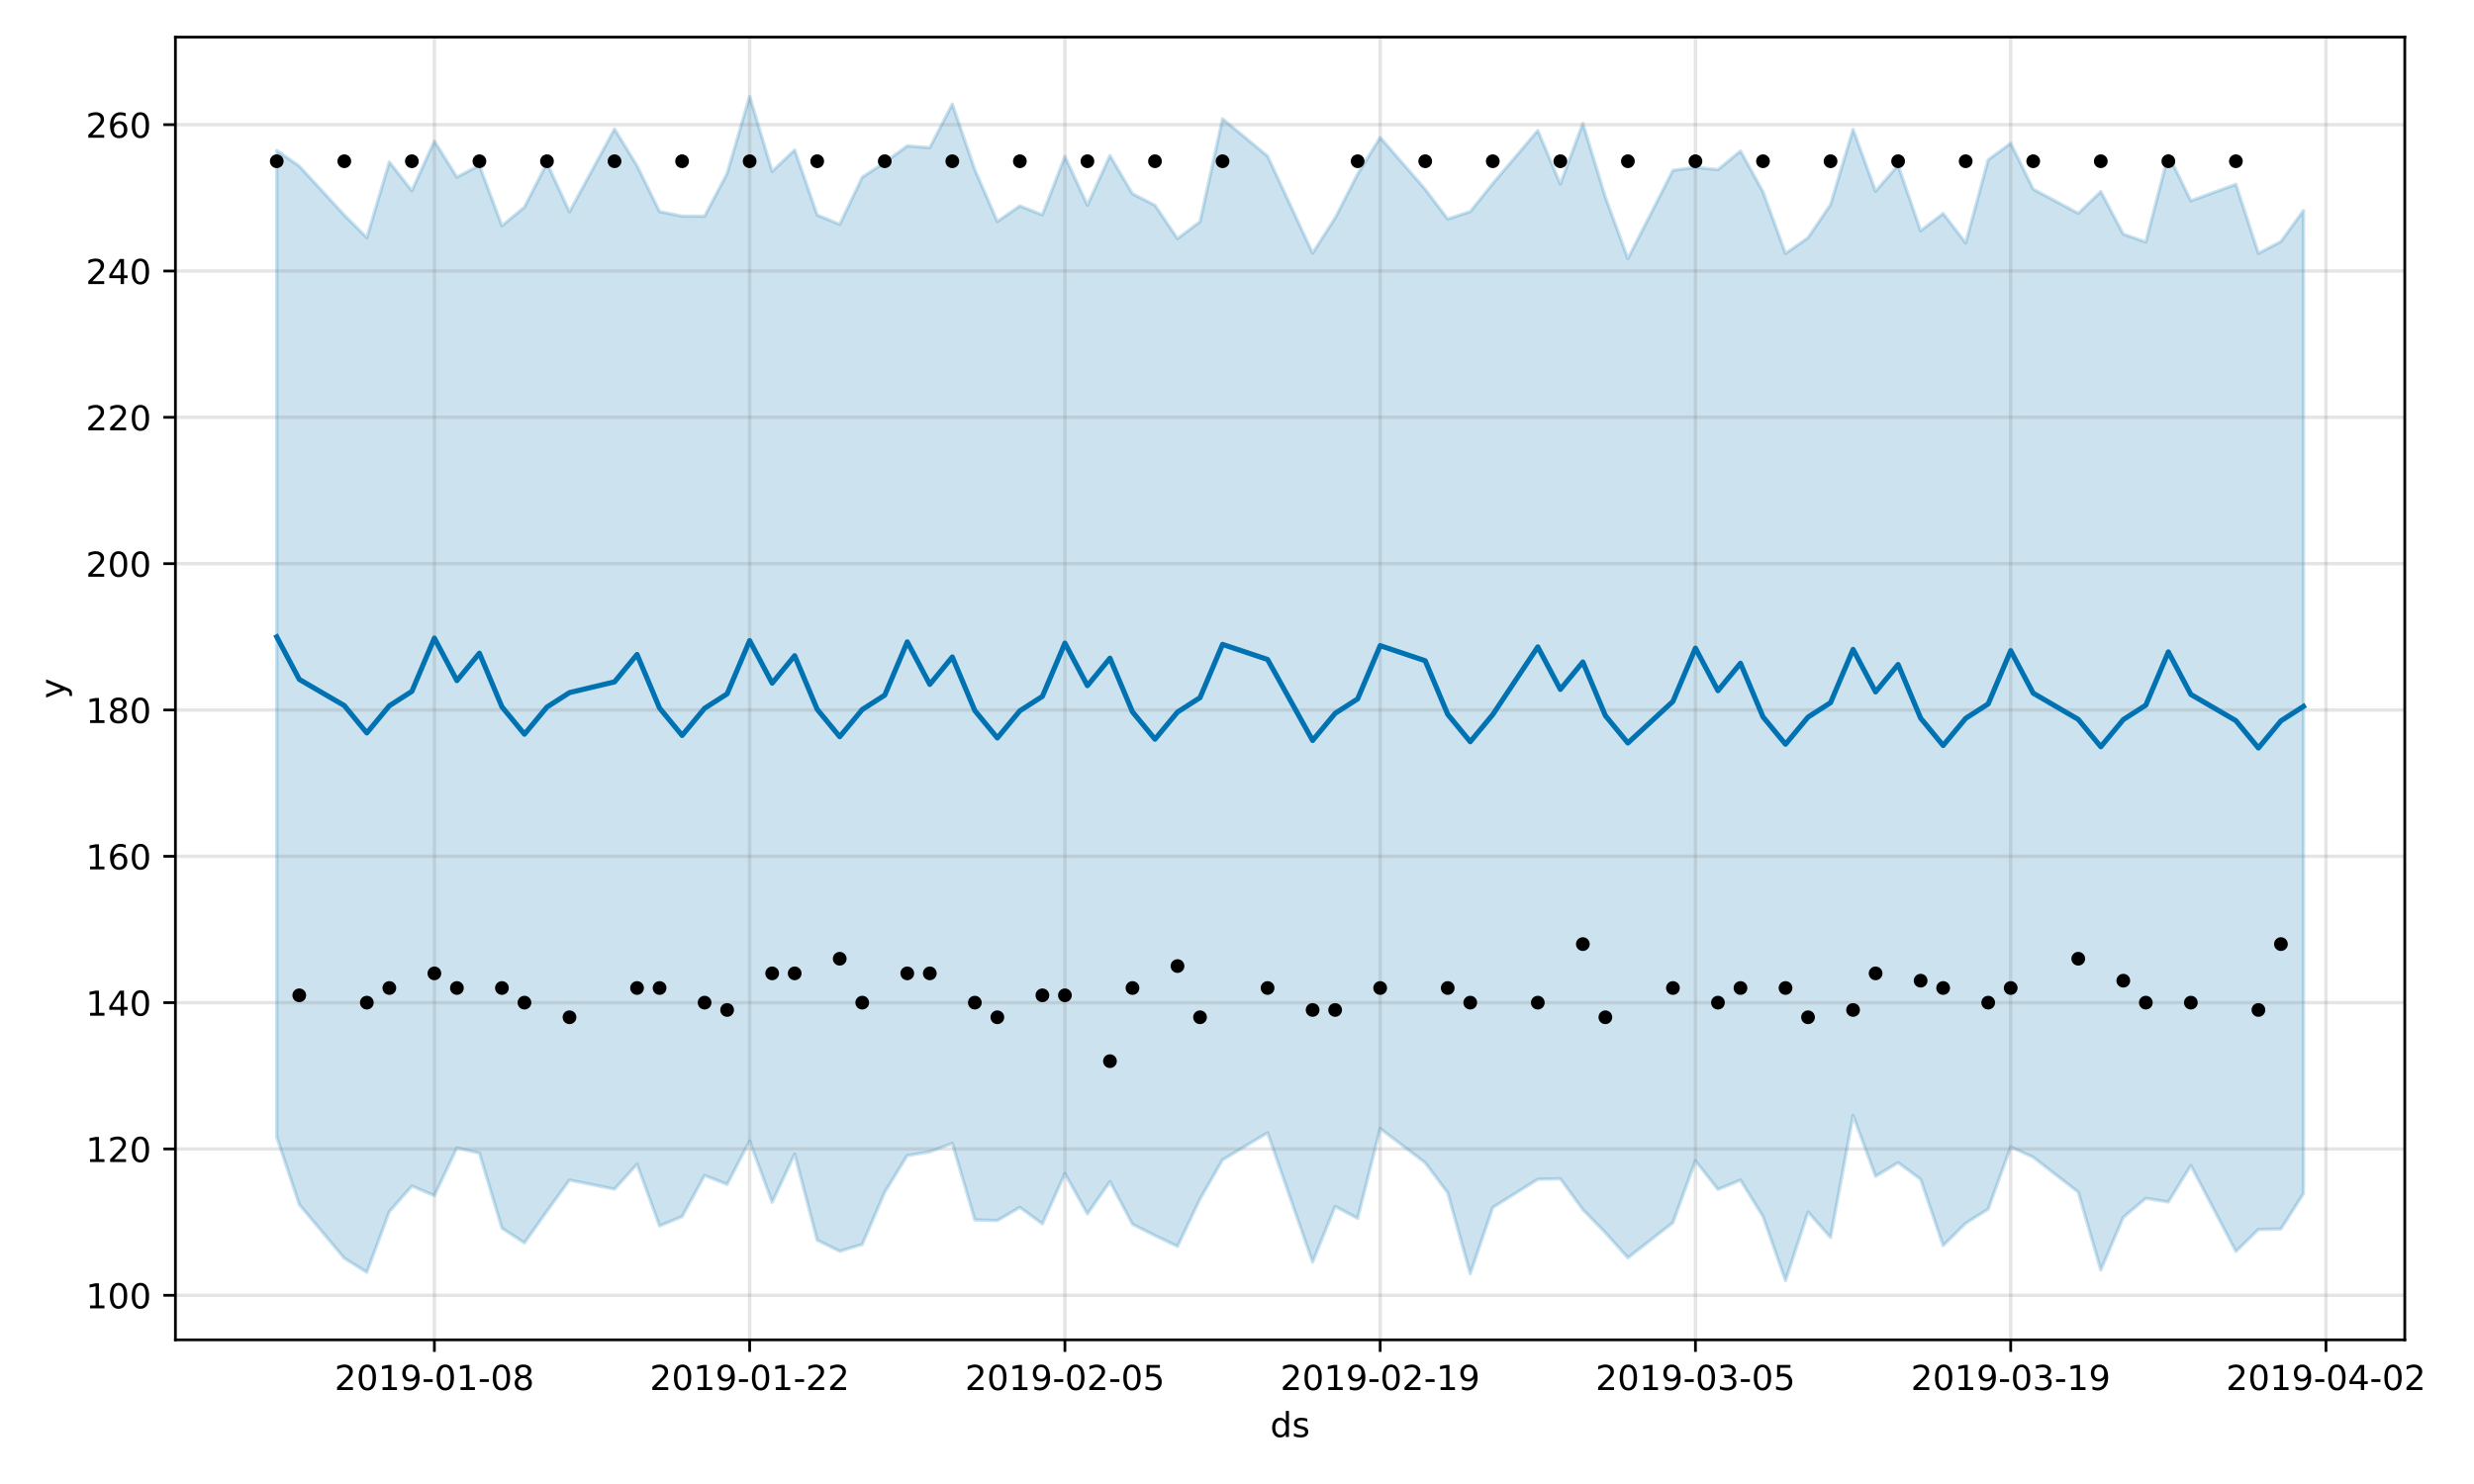 <?xml version="1.0" encoding="utf-8" standalone="no"?>
<!DOCTYPE svg PUBLIC "-//W3C//DTD SVG 1.1//EN"
  "http://www.w3.org/Graphics/SVG/1.1/DTD/svg11.dtd">
<!-- Created with matplotlib (https://matplotlib.org/) -->
<svg height="432pt" version="1.1" viewBox="0 0 720 432" width="720pt" xmlns="http://www.w3.org/2000/svg" xmlns:xlink="http://www.w3.org/1999/xlink">
 <defs>
  <style type="text/css">
*{stroke-linecap:butt;stroke-linejoin:round;}
  </style>
 </defs>
 <g id="figure_1">
  <g id="patch_1">
   <path d="M 0 432 
L 720 432 
L 720 0 
L 0 0 
z
" style="fill:#ffffff;"/>
  </g>
  <g id="axes_1">
   <g id="patch_2">
    <path d="M 51.05 390.04 
L 699.857 390.04 
L 699.857 10.8 
L 51.05 10.8 
z
" style="fill:#ffffff;"/>
   </g>
   <g id="PolyCollection_1">
    <defs>
     <path d="M 80.541 -388.211 
L 80.541 -101.008 
L 87.095 -81.36 
L 100.202 -65.718 
L 106.756 -61.638 
L 113.309 -79.277 
L 119.863 -86.732 
L 126.417 -83.949 
L 132.97 -97.842 
L 139.524 -96.315 
L 146.077 -74.472 
L 152.631 -70.182 
L 159.185 -79.449 
L 165.738 -88.466 
L 178.845 -85.849 
L 185.399 -93.079 
L 191.953 -75.129 
L 198.506 -77.842 
L 205.06 -89.821 
L 211.613 -87.233 
L 218.167 -99.856 
L 224.721 -82.028 
L 231.274 -96.036 
L 237.828 -70.976 
L 244.381 -67.765 
L 250.935 -69.743 
L 257.489 -84.966 
L 264.042 -95.607 
L 270.596 -96.705 
L 277.15 -99.164 
L 283.703 -76.88 
L 290.257 -76.688 
L 296.81 -80.524 
L 303.364 -75.738 
L 309.918 -90.374 
L 316.471 -78.643 
L 323.025 -88.012 
L 329.578 -75.624 
L 336.132 -72.323 
L 342.686 -69.18 
L 349.239 -82.961 
L 355.793 -94.356 
L 368.9 -102.239 
L 382.007 -64.606 
L 388.561 -80.801 
L 395.114 -77.331 
L 401.668 -103.46 
L 414.775 -93.518 
L 421.329 -84.756 
L 427.883 -61.22 
L 434.436 -80.484 
L 447.543 -88.704 
L 454.097 -88.864 
L 460.651 -79.878 
L 467.204 -73.166 
L 473.758 -65.847 
L 486.865 -76.069 
L 493.419 -94.109 
L 499.972 -85.762 
L 506.526 -88.453 
L 513.079 -77.876 
L 519.633 -59.198 
L 526.187 -79.17 
L 532.74 -71.78 
L 539.294 -107.291 
L 545.847 -89.575 
L 552.401 -93.547 
L 558.955 -88.692 
L 565.508 -69.407 
L 572.062 -75.889 
L 578.616 -80.023 
L 585.169 -98.122 
L 591.723 -95.119 
L 604.83 -84.966 
L 611.384 -62.31 
L 617.937 -77.614 
L 624.491 -83.149 
L 631.044 -82.101 
L 637.598 -92.696 
L 650.705 -67.686 
L 657.259 -74.089 
L 663.812 -74.239 
L 670.366 -84.521 
L 670.366 -370.709 
L 670.366 -370.709 
L 663.812 -361.674 
L 657.259 -358.265 
L 650.705 -378.342 
L 637.598 -373.546 
L 631.044 -386.962 
L 624.491 -361.552 
L 617.937 -363.846 
L 611.384 -376.216 
L 604.83 -369.904 
L 591.723 -376.934 
L 585.169 -390.288 
L 578.616 -385.466 
L 572.062 -361.28 
L 565.508 -369.841 
L 558.955 -364.834 
L 552.401 -383.889 
L 545.847 -376.342 
L 539.294 -394.343 
L 532.74 -372.441 
L 526.187 -362.788 
L 519.633 -358.21 
L 513.079 -376.151 
L 506.526 -388.04 
L 499.972 -382.615 
L 493.419 -383.303 
L 486.865 -382.399 
L 473.758 -356.724 
L 467.204 -374.618 
L 460.651 -396.08 
L 454.097 -378.439 
L 447.543 -394.001 
L 434.436 -378.57 
L 427.883 -370.404 
L 421.329 -368.248 
L 414.775 -376.88 
L 401.668 -391.993 
L 395.114 -381.327 
L 388.561 -368.557 
L 382.007 -358.325 
L 368.9 -386.549 
L 355.793 -397.41 
L 349.239 -367.467 
L 342.686 -362.54 
L 336.132 -372.247 
L 329.578 -375.596 
L 323.025 -386.692 
L 316.471 -372.257 
L 309.918 -386.456 
L 303.364 -369.464 
L 296.81 -372.038 
L 290.257 -367.53 
L 283.703 -382.607 
L 277.15 -401.7 
L 270.596 -389.015 
L 264.042 -389.537 
L 257.489 -384.717 
L 250.935 -380.404 
L 244.381 -366.689 
L 237.828 -369.42 
L 231.274 -388.339 
L 224.721 -382.11 
L 218.167 -403.962 
L 211.613 -381.516 
L 205.06 -369.066 
L 198.506 -369.073 
L 191.953 -370.408 
L 185.399 -383.753 
L 178.845 -394.458 
L 165.738 -370.344 
L 159.185 -384.523 
L 152.631 -371.714 
L 146.077 -366.264 
L 139.524 -383.863 
L 132.97 -380.432 
L 126.417 -390.932 
L 119.863 -376.471 
L 113.309 -384.846 
L 106.756 -362.819 
L 100.202 -369.405 
L 87.095 -383.655 
L 80.541 -388.211 
z
" id="m6ea5e38fea" style="stroke:#0072b2;stroke-opacity:0.2;"/>
    </defs>
    <g clip-path="url(#p49b719ad9d)">
     <use style="fill:#0072b2;fill-opacity:0.2;stroke:#0072b2;stroke-opacity:0.2;" x="0" xlink:href="#m6ea5e38fea" y="432"/>
    </g>
   </g>
   <g id="matplotlib.axis_1">
    <g id="xtick_1">
     <g id="line2d_1">
      <path clip-path="url(#p49b719ad9d)" d="M 126.417 390.04 
L 126.417 10.8 
" style="fill:none;stroke:#808080;stroke-linecap:square;stroke-opacity:0.2;"/>
     </g>
     <g id="line2d_2">
      <defs>
       <path d="M 0 0 
L 0 3.5 
" id="me64a04a07f" style="stroke:#000000;stroke-width:0.8;"/>
      </defs>
      <g>
       <use style="stroke:#000000;stroke-width:0.8;" x="126.417" xlink:href="#me64a04a07f" y="390.04"/>
      </g>
     </g>
     <g id="text_1">
      <!-- 2019-01-08 -->
      <defs>
       <path d="M 19.188 8.297 
L 53.609 8.297 
L 53.609 0 
L 7.328 0 
L 7.328 8.297 
Q 12.938 14.109 22.625 23.891 
Q 32.328 33.688 34.812 36.531 
Q 39.547 41.844 41.422 45.531 
Q 43.312 49.219 43.312 52.781 
Q 43.312 58.594 39.234 62.25 
Q 35.156 65.922 28.609 65.922 
Q 23.969 65.922 18.812 64.312 
Q 13.672 62.703 7.812 59.422 
L 7.812 69.391 
Q 13.766 71.781 18.938 73 
Q 24.125 74.219 28.422 74.219 
Q 39.75 74.219 46.484 68.547 
Q 53.219 62.891 53.219 53.422 
Q 53.219 48.922 51.531 44.891 
Q 49.859 40.875 45.406 35.406 
Q 44.188 33.984 37.641 27.219 
Q 31.109 20.453 19.188 8.297 
z
" id="DejaVuSans-50"/>
       <path d="M 31.781 66.406 
Q 24.172 66.406 20.328 58.906 
Q 16.5 51.422 16.5 36.375 
Q 16.5 21.391 20.328 13.891 
Q 24.172 6.391 31.781 6.391 
Q 39.453 6.391 43.281 13.891 
Q 47.125 21.391 47.125 36.375 
Q 47.125 51.422 43.281 58.906 
Q 39.453 66.406 31.781 66.406 
z
M 31.781 74.219 
Q 44.047 74.219 50.516 64.516 
Q 56.984 54.828 56.984 36.375 
Q 56.984 17.969 50.516 8.266 
Q 44.047 -1.422 31.781 -1.422 
Q 19.531 -1.422 13.062 8.266 
Q 6.594 17.969 6.594 36.375 
Q 6.594 54.828 13.062 64.516 
Q 19.531 74.219 31.781 74.219 
z
" id="DejaVuSans-48"/>
       <path d="M 12.406 8.297 
L 28.516 8.297 
L 28.516 63.922 
L 10.984 60.406 
L 10.984 69.391 
L 28.422 72.906 
L 38.281 72.906 
L 38.281 8.297 
L 54.391 8.297 
L 54.391 0 
L 12.406 0 
z
" id="DejaVuSans-49"/>
       <path d="M 10.984 1.516 
L 10.984 10.5 
Q 14.703 8.734 18.5 7.812 
Q 22.312 6.891 25.984 6.891 
Q 35.75 6.891 40.891 13.453 
Q 46.047 20.016 46.781 33.406 
Q 43.953 29.203 39.594 26.953 
Q 35.25 24.703 29.984 24.703 
Q 19.047 24.703 12.672 31.312 
Q 6.297 37.938 6.297 49.422 
Q 6.297 60.641 12.938 67.422 
Q 19.578 74.219 30.609 74.219 
Q 43.266 74.219 49.922 64.516 
Q 56.594 54.828 56.594 36.375 
Q 56.594 19.141 48.406 8.859 
Q 40.234 -1.422 26.422 -1.422 
Q 22.703 -1.422 18.891 -0.688 
Q 15.094 0.047 10.984 1.516 
z
M 30.609 32.422 
Q 37.25 32.422 41.125 36.953 
Q 45.016 41.5 45.016 49.422 
Q 45.016 57.281 41.125 61.844 
Q 37.25 66.406 30.609 66.406 
Q 23.969 66.406 20.094 61.844 
Q 16.219 57.281 16.219 49.422 
Q 16.219 41.5 20.094 36.953 
Q 23.969 32.422 30.609 32.422 
z
" id="DejaVuSans-57"/>
       <path d="M 4.891 31.391 
L 31.203 31.391 
L 31.203 23.391 
L 4.891 23.391 
z
" id="DejaVuSans-45"/>
       <path d="M 31.781 34.625 
Q 24.75 34.625 20.719 30.859 
Q 16.703 27.094 16.703 20.516 
Q 16.703 13.922 20.719 10.156 
Q 24.75 6.391 31.781 6.391 
Q 38.812 6.391 42.859 10.172 
Q 46.922 13.969 46.922 20.516 
Q 46.922 27.094 42.891 30.859 
Q 38.875 34.625 31.781 34.625 
z
M 21.922 38.812 
Q 15.578 40.375 12.031 44.719 
Q 8.5 49.078 8.5 55.328 
Q 8.5 64.062 14.719 69.141 
Q 20.953 74.219 31.781 74.219 
Q 42.672 74.219 48.875 69.141 
Q 55.078 64.062 55.078 55.328 
Q 55.078 49.078 51.531 44.719 
Q 48 40.375 41.703 38.812 
Q 48.828 37.156 52.797 32.312 
Q 56.781 27.484 56.781 20.516 
Q 56.781 9.906 50.312 4.234 
Q 43.844 -1.422 31.781 -1.422 
Q 19.734 -1.422 13.25 4.234 
Q 6.781 9.906 6.781 20.516 
Q 6.781 27.484 10.781 32.312 
Q 14.797 37.156 21.922 38.812 
z
M 18.312 54.391 
Q 18.312 48.734 21.844 45.562 
Q 25.391 42.391 31.781 42.391 
Q 38.141 42.391 41.719 45.562 
Q 45.312 48.734 45.312 54.391 
Q 45.312 60.062 41.719 63.234 
Q 38.141 66.406 31.781 66.406 
Q 25.391 66.406 21.844 63.234 
Q 18.312 60.062 18.312 54.391 
z
" id="DejaVuSans-56"/>
      </defs>
      <g transform="translate(97.359 404.638)scale(0.1 -0.1)">
       <use xlink:href="#DejaVuSans-50"/>
       <use x="63.623" xlink:href="#DejaVuSans-48"/>
       <use x="127.246" xlink:href="#DejaVuSans-49"/>
       <use x="190.869" xlink:href="#DejaVuSans-57"/>
       <use x="254.492" xlink:href="#DejaVuSans-45"/>
       <use x="290.576" xlink:href="#DejaVuSans-48"/>
       <use x="354.199" xlink:href="#DejaVuSans-49"/>
       <use x="417.822" xlink:href="#DejaVuSans-45"/>
       <use x="453.906" xlink:href="#DejaVuSans-48"/>
       <use x="517.529" xlink:href="#DejaVuSans-56"/>
      </g>
     </g>
    </g>
    <g id="xtick_2">
     <g id="line2d_3">
      <path clip-path="url(#p49b719ad9d)" d="M 218.167 390.04 
L 218.167 10.8 
" style="fill:none;stroke:#808080;stroke-linecap:square;stroke-opacity:0.2;"/>
     </g>
     <g id="line2d_4">
      <g>
       <use style="stroke:#000000;stroke-width:0.8;" x="218.167" xlink:href="#me64a04a07f" y="390.04"/>
      </g>
     </g>
     <g id="text_2">
      <!-- 2019-01-22 -->
      <g transform="translate(189.109 404.638)scale(0.1 -0.1)">
       <use xlink:href="#DejaVuSans-50"/>
       <use x="63.623" xlink:href="#DejaVuSans-48"/>
       <use x="127.246" xlink:href="#DejaVuSans-49"/>
       <use x="190.869" xlink:href="#DejaVuSans-57"/>
       <use x="254.492" xlink:href="#DejaVuSans-45"/>
       <use x="290.576" xlink:href="#DejaVuSans-48"/>
       <use x="354.199" xlink:href="#DejaVuSans-49"/>
       <use x="417.822" xlink:href="#DejaVuSans-45"/>
       <use x="453.906" xlink:href="#DejaVuSans-50"/>
       <use x="517.529" xlink:href="#DejaVuSans-50"/>
      </g>
     </g>
    </g>
    <g id="xtick_3">
     <g id="line2d_5">
      <path clip-path="url(#p49b719ad9d)" d="M 309.918 390.04 
L 309.918 10.8 
" style="fill:none;stroke:#808080;stroke-linecap:square;stroke-opacity:0.2;"/>
     </g>
     <g id="line2d_6">
      <g>
       <use style="stroke:#000000;stroke-width:0.8;" x="309.918" xlink:href="#me64a04a07f" y="390.04"/>
      </g>
     </g>
     <g id="text_3">
      <!-- 2019-02-05 -->
      <defs>
       <path d="M 10.797 72.906 
L 49.516 72.906 
L 49.516 64.594 
L 19.828 64.594 
L 19.828 46.734 
Q 21.969 47.469 24.109 47.828 
Q 26.266 48.188 28.422 48.188 
Q 40.625 48.188 47.75 41.5 
Q 54.891 34.812 54.891 23.391 
Q 54.891 11.625 47.562 5.094 
Q 40.234 -1.422 26.906 -1.422 
Q 22.312 -1.422 17.547 -0.641 
Q 12.797 0.141 7.719 1.703 
L 7.719 11.625 
Q 12.109 9.234 16.797 8.062 
Q 21.484 6.891 26.703 6.891 
Q 35.156 6.891 40.078 11.328 
Q 45.016 15.766 45.016 23.391 
Q 45.016 31 40.078 35.438 
Q 35.156 39.891 26.703 39.891 
Q 22.75 39.891 18.812 39.016 
Q 14.891 38.141 10.797 36.281 
z
" id="DejaVuSans-53"/>
      </defs>
      <g transform="translate(280.86 404.638)scale(0.1 -0.1)">
       <use xlink:href="#DejaVuSans-50"/>
       <use x="63.623" xlink:href="#DejaVuSans-48"/>
       <use x="127.246" xlink:href="#DejaVuSans-49"/>
       <use x="190.869" xlink:href="#DejaVuSans-57"/>
       <use x="254.492" xlink:href="#DejaVuSans-45"/>
       <use x="290.576" xlink:href="#DejaVuSans-48"/>
       <use x="354.199" xlink:href="#DejaVuSans-50"/>
       <use x="417.822" xlink:href="#DejaVuSans-45"/>
       <use x="453.906" xlink:href="#DejaVuSans-48"/>
       <use x="517.529" xlink:href="#DejaVuSans-53"/>
      </g>
     </g>
    </g>
    <g id="xtick_4">
     <g id="line2d_7">
      <path clip-path="url(#p49b719ad9d)" d="M 401.668 390.04 
L 401.668 10.8 
" style="fill:none;stroke:#808080;stroke-linecap:square;stroke-opacity:0.2;"/>
     </g>
     <g id="line2d_8">
      <g>
       <use style="stroke:#000000;stroke-width:0.8;" x="401.668" xlink:href="#me64a04a07f" y="390.04"/>
      </g>
     </g>
     <g id="text_4">
      <!-- 2019-02-19 -->
      <g transform="translate(372.61 404.638)scale(0.1 -0.1)">
       <use xlink:href="#DejaVuSans-50"/>
       <use x="63.623" xlink:href="#DejaVuSans-48"/>
       <use x="127.246" xlink:href="#DejaVuSans-49"/>
       <use x="190.869" xlink:href="#DejaVuSans-57"/>
       <use x="254.492" xlink:href="#DejaVuSans-45"/>
       <use x="290.576" xlink:href="#DejaVuSans-48"/>
       <use x="354.199" xlink:href="#DejaVuSans-50"/>
       <use x="417.822" xlink:href="#DejaVuSans-45"/>
       <use x="453.906" xlink:href="#DejaVuSans-49"/>
       <use x="517.529" xlink:href="#DejaVuSans-57"/>
      </g>
     </g>
    </g>
    <g id="xtick_5">
     <g id="line2d_9">
      <path clip-path="url(#p49b719ad9d)" d="M 493.419 390.04 
L 493.419 10.8 
" style="fill:none;stroke:#808080;stroke-linecap:square;stroke-opacity:0.2;"/>
     </g>
     <g id="line2d_10">
      <g>
       <use style="stroke:#000000;stroke-width:0.8;" x="493.419" xlink:href="#me64a04a07f" y="390.04"/>
      </g>
     </g>
     <g id="text_5">
      <!-- 2019-03-05 -->
      <defs>
       <path d="M 40.578 39.312 
Q 47.656 37.797 51.625 33 
Q 55.609 28.219 55.609 21.188 
Q 55.609 10.406 48.188 4.484 
Q 40.766 -1.422 27.094 -1.422 
Q 22.516 -1.422 17.656 -0.516 
Q 12.797 0.391 7.625 2.203 
L 7.625 11.719 
Q 11.719 9.328 16.594 8.109 
Q 21.484 6.891 26.812 6.891 
Q 36.078 6.891 40.938 10.547 
Q 45.797 14.203 45.797 21.188 
Q 45.797 27.641 41.281 31.266 
Q 36.766 34.906 28.719 34.906 
L 20.219 34.906 
L 20.219 43.016 
L 29.109 43.016 
Q 36.375 43.016 40.234 45.922 
Q 44.094 48.828 44.094 54.297 
Q 44.094 59.906 40.109 62.906 
Q 36.141 65.922 28.719 65.922 
Q 24.656 65.922 20.016 65.031 
Q 15.375 64.156 9.812 62.312 
L 9.812 71.094 
Q 15.438 72.656 20.344 73.438 
Q 25.25 74.219 29.594 74.219 
Q 40.828 74.219 47.359 69.109 
Q 53.906 64.016 53.906 55.328 
Q 53.906 49.266 50.438 45.094 
Q 46.969 40.922 40.578 39.312 
z
" id="DejaVuSans-51"/>
      </defs>
      <g transform="translate(464.361 404.638)scale(0.1 -0.1)">
       <use xlink:href="#DejaVuSans-50"/>
       <use x="63.623" xlink:href="#DejaVuSans-48"/>
       <use x="127.246" xlink:href="#DejaVuSans-49"/>
       <use x="190.869" xlink:href="#DejaVuSans-57"/>
       <use x="254.492" xlink:href="#DejaVuSans-45"/>
       <use x="290.576" xlink:href="#DejaVuSans-48"/>
       <use x="354.199" xlink:href="#DejaVuSans-51"/>
       <use x="417.822" xlink:href="#DejaVuSans-45"/>
       <use x="453.906" xlink:href="#DejaVuSans-48"/>
       <use x="517.529" xlink:href="#DejaVuSans-53"/>
      </g>
     </g>
    </g>
    <g id="xtick_6">
     <g id="line2d_11">
      <path clip-path="url(#p49b719ad9d)" d="M 585.169 390.04 
L 585.169 10.8 
" style="fill:none;stroke:#808080;stroke-linecap:square;stroke-opacity:0.2;"/>
     </g>
     <g id="line2d_12">
      <g>
       <use style="stroke:#000000;stroke-width:0.8;" x="585.169" xlink:href="#me64a04a07f" y="390.04"/>
      </g>
     </g>
     <g id="text_6">
      <!-- 2019-03-19 -->
      <g transform="translate(556.111 404.638)scale(0.1 -0.1)">
       <use xlink:href="#DejaVuSans-50"/>
       <use x="63.623" xlink:href="#DejaVuSans-48"/>
       <use x="127.246" xlink:href="#DejaVuSans-49"/>
       <use x="190.869" xlink:href="#DejaVuSans-57"/>
       <use x="254.492" xlink:href="#DejaVuSans-45"/>
       <use x="290.576" xlink:href="#DejaVuSans-48"/>
       <use x="354.199" xlink:href="#DejaVuSans-51"/>
       <use x="417.822" xlink:href="#DejaVuSans-45"/>
       <use x="453.906" xlink:href="#DejaVuSans-49"/>
       <use x="517.529" xlink:href="#DejaVuSans-57"/>
      </g>
     </g>
    </g>
    <g id="xtick_7">
     <g id="line2d_13">
      <path clip-path="url(#p49b719ad9d)" d="M 676.92 390.04 
L 676.92 10.8 
" style="fill:none;stroke:#808080;stroke-linecap:square;stroke-opacity:0.2;"/>
     </g>
     <g id="line2d_14">
      <g>
       <use style="stroke:#000000;stroke-width:0.8;" x="676.92" xlink:href="#me64a04a07f" y="390.04"/>
      </g>
     </g>
     <g id="text_7">
      <!-- 2019-04-02 -->
      <defs>
       <path d="M 37.797 64.312 
L 12.891 25.391 
L 37.797 25.391 
z
M 35.203 72.906 
L 47.609 72.906 
L 47.609 25.391 
L 58.016 25.391 
L 58.016 17.188 
L 47.609 17.188 
L 47.609 0 
L 37.797 0 
L 37.797 17.188 
L 4.891 17.188 
L 4.891 26.703 
z
" id="DejaVuSans-52"/>
      </defs>
      <g transform="translate(647.862 404.638)scale(0.1 -0.1)">
       <use xlink:href="#DejaVuSans-50"/>
       <use x="63.623" xlink:href="#DejaVuSans-48"/>
       <use x="127.246" xlink:href="#DejaVuSans-49"/>
       <use x="190.869" xlink:href="#DejaVuSans-57"/>
       <use x="254.492" xlink:href="#DejaVuSans-45"/>
       <use x="290.576" xlink:href="#DejaVuSans-48"/>
       <use x="354.199" xlink:href="#DejaVuSans-52"/>
       <use x="417.822" xlink:href="#DejaVuSans-45"/>
       <use x="453.906" xlink:href="#DejaVuSans-48"/>
       <use x="517.529" xlink:href="#DejaVuSans-50"/>
      </g>
     </g>
    </g>
    <g id="text_8">
     <!-- ds -->
     <defs>
      <path d="M 45.406 46.391 
L 45.406 75.984 
L 54.391 75.984 
L 54.391 0 
L 45.406 0 
L 45.406 8.203 
Q 42.578 3.328 38.25 0.953 
Q 33.938 -1.422 27.875 -1.422 
Q 17.969 -1.422 11.734 6.484 
Q 5.516 14.406 5.516 27.297 
Q 5.516 40.188 11.734 48.094 
Q 17.969 56 27.875 56 
Q 33.938 56 38.25 53.625 
Q 42.578 51.266 45.406 46.391 
z
M 14.797 27.297 
Q 14.797 17.391 18.875 11.75 
Q 22.953 6.109 30.078 6.109 
Q 37.203 6.109 41.297 11.75 
Q 45.406 17.391 45.406 27.297 
Q 45.406 37.203 41.297 42.844 
Q 37.203 48.484 30.078 48.484 
Q 22.953 48.484 18.875 42.844 
Q 14.797 37.203 14.797 27.297 
z
" id="DejaVuSans-100"/>
      <path d="M 44.281 53.078 
L 44.281 44.578 
Q 40.484 46.531 36.375 47.5 
Q 32.281 48.484 27.875 48.484 
Q 21.188 48.484 17.844 46.438 
Q 14.5 44.391 14.5 40.281 
Q 14.5 37.156 16.891 35.375 
Q 19.281 33.594 26.516 31.984 
L 29.594 31.297 
Q 39.156 29.25 43.188 25.516 
Q 47.219 21.781 47.219 15.094 
Q 47.219 7.469 41.188 3.016 
Q 35.156 -1.422 24.609 -1.422 
Q 20.219 -1.422 15.453 -0.562 
Q 10.688 0.297 5.422 2 
L 5.422 11.281 
Q 10.406 8.688 15.234 7.391 
Q 20.062 6.109 24.812 6.109 
Q 31.156 6.109 34.562 8.281 
Q 37.984 10.453 37.984 14.406 
Q 37.984 18.062 35.516 20.016 
Q 33.062 21.969 24.703 23.781 
L 21.578 24.516 
Q 13.234 26.266 9.516 29.906 
Q 5.812 33.547 5.812 39.891 
Q 5.812 47.609 11.281 51.797 
Q 16.75 56 26.812 56 
Q 31.781 56 36.172 55.266 
Q 40.578 54.547 44.281 53.078 
z
" id="DejaVuSans-115"/>
     </defs>
     <g transform="translate(369.675 418.317)scale(0.1 -0.1)">
      <use xlink:href="#DejaVuSans-100"/>
      <use x="63.477" xlink:href="#DejaVuSans-115"/>
     </g>
    </g>
   </g>
   <g id="matplotlib.axis_2">
    <g id="ytick_1">
     <g id="line2d_15">
      <path clip-path="url(#p49b719ad9d)" d="M 51.05 377.066 
L 699.857 377.066 
" style="fill:none;stroke:#808080;stroke-linecap:square;stroke-opacity:0.2;"/>
     </g>
     <g id="line2d_16">
      <defs>
       <path d="M 0 0 
L -3.5 0 
" id="m2abb8e746a" style="stroke:#000000;stroke-width:0.8;"/>
      </defs>
      <g>
       <use style="stroke:#000000;stroke-width:0.8;" x="51.05" xlink:href="#m2abb8e746a" y="377.066"/>
      </g>
     </g>
     <g id="text_9">
      <!-- 100 -->
      <g transform="translate(24.962 380.865)scale(0.1 -0.1)">
       <use xlink:href="#DejaVuSans-49"/>
       <use x="63.623" xlink:href="#DejaVuSans-48"/>
       <use x="127.246" xlink:href="#DejaVuSans-48"/>
      </g>
     </g>
    </g>
    <g id="ytick_2">
     <g id="line2d_17">
      <path clip-path="url(#p49b719ad9d)" d="M 51.05 334.469 
L 699.857 334.469 
" style="fill:none;stroke:#808080;stroke-linecap:square;stroke-opacity:0.2;"/>
     </g>
     <g id="line2d_18">
      <g>
       <use style="stroke:#000000;stroke-width:0.8;" x="51.05" xlink:href="#m2abb8e746a" y="334.469"/>
      </g>
     </g>
     <g id="text_10">
      <!-- 120 -->
      <g transform="translate(24.962 338.268)scale(0.1 -0.1)">
       <use xlink:href="#DejaVuSans-49"/>
       <use x="63.623" xlink:href="#DejaVuSans-50"/>
       <use x="127.246" xlink:href="#DejaVuSans-48"/>
      </g>
     </g>
    </g>
    <g id="ytick_3">
     <g id="line2d_19">
      <path clip-path="url(#p49b719ad9d)" d="M 51.05 291.872 
L 699.857 291.872 
" style="fill:none;stroke:#808080;stroke-linecap:square;stroke-opacity:0.2;"/>
     </g>
     <g id="line2d_20">
      <g>
       <use style="stroke:#000000;stroke-width:0.8;" x="51.05" xlink:href="#m2abb8e746a" y="291.872"/>
      </g>
     </g>
     <g id="text_11">
      <!-- 140 -->
      <g transform="translate(24.962 295.671)scale(0.1 -0.1)">
       <use xlink:href="#DejaVuSans-49"/>
       <use x="63.623" xlink:href="#DejaVuSans-52"/>
       <use x="127.246" xlink:href="#DejaVuSans-48"/>
      </g>
     </g>
    </g>
    <g id="ytick_4">
     <g id="line2d_21">
      <path clip-path="url(#p49b719ad9d)" d="M 51.05 249.275 
L 699.857 249.275 
" style="fill:none;stroke:#808080;stroke-linecap:square;stroke-opacity:0.2;"/>
     </g>
     <g id="line2d_22">
      <g>
       <use style="stroke:#000000;stroke-width:0.8;" x="51.05" xlink:href="#m2abb8e746a" y="249.275"/>
      </g>
     </g>
     <g id="text_12">
      <!-- 160 -->
      <defs>
       <path d="M 33.016 40.375 
Q 26.375 40.375 22.484 35.828 
Q 18.609 31.297 18.609 23.391 
Q 18.609 15.531 22.484 10.953 
Q 26.375 6.391 33.016 6.391 
Q 39.656 6.391 43.531 10.953 
Q 47.406 15.531 47.406 23.391 
Q 47.406 31.297 43.531 35.828 
Q 39.656 40.375 33.016 40.375 
z
M 52.594 71.297 
L 52.594 62.312 
Q 48.875 64.062 45.094 64.984 
Q 41.312 65.922 37.594 65.922 
Q 27.828 65.922 22.672 59.328 
Q 17.531 52.734 16.797 39.406 
Q 19.672 43.656 24.016 45.922 
Q 28.375 48.188 33.594 48.188 
Q 44.578 48.188 50.953 41.516 
Q 57.328 34.859 57.328 23.391 
Q 57.328 12.156 50.688 5.359 
Q 44.047 -1.422 33.016 -1.422 
Q 20.359 -1.422 13.672 8.266 
Q 6.984 17.969 6.984 36.375 
Q 6.984 53.656 15.188 63.938 
Q 23.391 74.219 37.203 74.219 
Q 40.922 74.219 44.703 73.484 
Q 48.484 72.75 52.594 71.297 
z
" id="DejaVuSans-54"/>
      </defs>
      <g transform="translate(24.962 253.074)scale(0.1 -0.1)">
       <use xlink:href="#DejaVuSans-49"/>
       <use x="63.623" xlink:href="#DejaVuSans-54"/>
       <use x="127.246" xlink:href="#DejaVuSans-48"/>
      </g>
     </g>
    </g>
    <g id="ytick_5">
     <g id="line2d_23">
      <path clip-path="url(#p49b719ad9d)" d="M 51.05 206.678 
L 699.857 206.678 
" style="fill:none;stroke:#808080;stroke-linecap:square;stroke-opacity:0.2;"/>
     </g>
     <g id="line2d_24">
      <g>
       <use style="stroke:#000000;stroke-width:0.8;" x="51.05" xlink:href="#m2abb8e746a" y="206.678"/>
      </g>
     </g>
     <g id="text_13">
      <!-- 180 -->
      <g transform="translate(24.962 210.477)scale(0.1 -0.1)">
       <use xlink:href="#DejaVuSans-49"/>
       <use x="63.623" xlink:href="#DejaVuSans-56"/>
       <use x="127.246" xlink:href="#DejaVuSans-48"/>
      </g>
     </g>
    </g>
    <g id="ytick_6">
     <g id="line2d_25">
      <path clip-path="url(#p49b719ad9d)" d="M 51.05 164.081 
L 699.857 164.081 
" style="fill:none;stroke:#808080;stroke-linecap:square;stroke-opacity:0.2;"/>
     </g>
     <g id="line2d_26">
      <g>
       <use style="stroke:#000000;stroke-width:0.8;" x="51.05" xlink:href="#m2abb8e746a" y="164.081"/>
      </g>
     </g>
     <g id="text_14">
      <!-- 200 -->
      <g transform="translate(24.962 167.88)scale(0.1 -0.1)">
       <use xlink:href="#DejaVuSans-50"/>
       <use x="63.623" xlink:href="#DejaVuSans-48"/>
       <use x="127.246" xlink:href="#DejaVuSans-48"/>
      </g>
     </g>
    </g>
    <g id="ytick_7">
     <g id="line2d_27">
      <path clip-path="url(#p49b719ad9d)" d="M 51.05 121.484 
L 699.857 121.484 
" style="fill:none;stroke:#808080;stroke-linecap:square;stroke-opacity:0.2;"/>
     </g>
     <g id="line2d_28">
      <g>
       <use style="stroke:#000000;stroke-width:0.8;" x="51.05" xlink:href="#m2abb8e746a" y="121.484"/>
      </g>
     </g>
     <g id="text_15">
      <!-- 220 -->
      <g transform="translate(24.962 125.283)scale(0.1 -0.1)">
       <use xlink:href="#DejaVuSans-50"/>
       <use x="63.623" xlink:href="#DejaVuSans-50"/>
       <use x="127.246" xlink:href="#DejaVuSans-48"/>
      </g>
     </g>
    </g>
    <g id="ytick_8">
     <g id="line2d_29">
      <path clip-path="url(#p49b719ad9d)" d="M 51.05 78.887 
L 699.857 78.887 
" style="fill:none;stroke:#808080;stroke-linecap:square;stroke-opacity:0.2;"/>
     </g>
     <g id="line2d_30">
      <g>
       <use style="stroke:#000000;stroke-width:0.8;" x="51.05" xlink:href="#m2abb8e746a" y="78.887"/>
      </g>
     </g>
     <g id="text_16">
      <!-- 240 -->
      <g transform="translate(24.962 82.686)scale(0.1 -0.1)">
       <use xlink:href="#DejaVuSans-50"/>
       <use x="63.623" xlink:href="#DejaVuSans-52"/>
       <use x="127.246" xlink:href="#DejaVuSans-48"/>
      </g>
     </g>
    </g>
    <g id="ytick_9">
     <g id="line2d_31">
      <path clip-path="url(#p49b719ad9d)" d="M 51.05 36.29 
L 699.857 36.29 
" style="fill:none;stroke:#808080;stroke-linecap:square;stroke-opacity:0.2;"/>
     </g>
     <g id="line2d_32">
      <g>
       <use style="stroke:#000000;stroke-width:0.8;" x="51.05" xlink:href="#m2abb8e746a" y="36.29"/>
      </g>
     </g>
     <g id="text_17">
      <!-- 260 -->
      <g transform="translate(24.962 40.089)scale(0.1 -0.1)">
       <use xlink:href="#DejaVuSans-50"/>
       <use x="63.623" xlink:href="#DejaVuSans-54"/>
       <use x="127.246" xlink:href="#DejaVuSans-48"/>
      </g>
     </g>
    </g>
    <g id="text_18">
     <!-- y -->
     <defs>
      <path d="M 32.172 -5.078 
Q 28.375 -14.844 24.75 -17.812 
Q 21.141 -20.797 15.094 -20.797 
L 7.906 -20.797 
L 7.906 -13.281 
L 13.188 -13.281 
Q 16.891 -13.281 18.938 -11.516 
Q 21 -9.766 23.484 -3.219 
L 25.094 0.875 
L 2.984 54.688 
L 12.5 54.688 
L 29.594 11.922 
L 46.688 54.688 
L 56.203 54.688 
z
" id="DejaVuSans-121"/>
     </defs>
     <g transform="translate(18.883 203.379)rotate(-90)scale(0.1 -0.1)">
      <use xlink:href="#DejaVuSans-121"/>
     </g>
    </g>
   </g>
   <g id="line2d_33">
    <defs>
     <path d="M 0 1.5 
C 0.398 1.5 0.779 1.342 1.061 1.061 
C 1.342 0.779 1.5 0.398 1.5 0 
C 1.5 -0.398 1.342 -0.779 1.061 -1.061 
C 0.779 -1.342 0.398 -1.5 0 -1.5 
C -0.398 -1.5 -0.779 -1.342 -1.061 -1.061 
C -1.342 -0.779 -1.5 -0.398 -1.5 0 
C -1.5 0.398 -1.342 0.779 -1.061 1.061 
C -0.779 1.342 -0.398 1.5 0 1.5 
z
" id="mf3271f59b3" style="stroke:#000000;"/>
    </defs>
    <g clip-path="url(#p49b719ad9d)">
     <use style="stroke:#000000;" x="80.541" xlink:href="#mf3271f59b3" y="46.939"/>
     <use style="stroke:#000000;" x="87.095" xlink:href="#mf3271f59b3" y="289.742"/>
     <use style="stroke:#000000;" x="100.202" xlink:href="#mf3271f59b3" y="46.939"/>
     <use style="stroke:#000000;" x="106.756" xlink:href="#mf3271f59b3" y="291.872"/>
     <use style="stroke:#000000;" x="113.309" xlink:href="#mf3271f59b3" y="287.612"/>
     <use style="stroke:#000000;" x="119.863" xlink:href="#mf3271f59b3" y="46.939"/>
     <use style="stroke:#000000;" x="126.417" xlink:href="#mf3271f59b3" y="283.353"/>
     <use style="stroke:#000000;" x="132.97" xlink:href="#mf3271f59b3" y="287.612"/>
     <use style="stroke:#000000;" x="139.524" xlink:href="#mf3271f59b3" y="46.939"/>
     <use style="stroke:#000000;" x="146.077" xlink:href="#mf3271f59b3" y="287.612"/>
     <use style="stroke:#000000;" x="152.631" xlink:href="#mf3271f59b3" y="291.872"/>
     <use style="stroke:#000000;" x="159.185" xlink:href="#mf3271f59b3" y="46.939"/>
     <use style="stroke:#000000;" x="165.738" xlink:href="#mf3271f59b3" y="296.132"/>
     <use style="stroke:#000000;" x="178.845" xlink:href="#mf3271f59b3" y="46.939"/>
     <use style="stroke:#000000;" x="185.399" xlink:href="#mf3271f59b3" y="287.612"/>
     <use style="stroke:#000000;" x="191.953" xlink:href="#mf3271f59b3" y="287.612"/>
     <use style="stroke:#000000;" x="198.506" xlink:href="#mf3271f59b3" y="46.939"/>
     <use style="stroke:#000000;" x="205.06" xlink:href="#mf3271f59b3" y="291.872"/>
     <use style="stroke:#000000;" x="211.613" xlink:href="#mf3271f59b3" y="294.002"/>
     <use style="stroke:#000000;" x="218.167" xlink:href="#mf3271f59b3" y="46.939"/>
     <use style="stroke:#000000;" x="224.721" xlink:href="#mf3271f59b3" y="283.353"/>
     <use style="stroke:#000000;" x="231.274" xlink:href="#mf3271f59b3" y="283.353"/>
     <use style="stroke:#000000;" x="237.828" xlink:href="#mf3271f59b3" y="46.939"/>
     <use style="stroke:#000000;" x="244.381" xlink:href="#mf3271f59b3" y="279.093"/>
     <use style="stroke:#000000;" x="250.935" xlink:href="#mf3271f59b3" y="291.872"/>
     <use style="stroke:#000000;" x="257.489" xlink:href="#mf3271f59b3" y="46.939"/>
     <use style="stroke:#000000;" x="264.042" xlink:href="#mf3271f59b3" y="283.353"/>
     <use style="stroke:#000000;" x="270.596" xlink:href="#mf3271f59b3" y="283.353"/>
     <use style="stroke:#000000;" x="277.15" xlink:href="#mf3271f59b3" y="46.939"/>
     <use style="stroke:#000000;" x="283.703" xlink:href="#mf3271f59b3" y="291.872"/>
     <use style="stroke:#000000;" x="290.257" xlink:href="#mf3271f59b3" y="296.132"/>
     <use style="stroke:#000000;" x="296.81" xlink:href="#mf3271f59b3" y="46.939"/>
     <use style="stroke:#000000;" x="303.364" xlink:href="#mf3271f59b3" y="289.742"/>
     <use style="stroke:#000000;" x="309.918" xlink:href="#mf3271f59b3" y="289.742"/>
     <use style="stroke:#000000;" x="316.471" xlink:href="#mf3271f59b3" y="46.939"/>
     <use style="stroke:#000000;" x="323.025" xlink:href="#mf3271f59b3" y="308.911"/>
     <use style="stroke:#000000;" x="329.578" xlink:href="#mf3271f59b3" y="287.612"/>
     <use style="stroke:#000000;" x="336.132" xlink:href="#mf3271f59b3" y="46.939"/>
     <use style="stroke:#000000;" x="342.686" xlink:href="#mf3271f59b3" y="281.223"/>
     <use style="stroke:#000000;" x="349.239" xlink:href="#mf3271f59b3" y="296.132"/>
     <use style="stroke:#000000;" x="355.793" xlink:href="#mf3271f59b3" y="46.939"/>
     <use style="stroke:#000000;" x="368.9" xlink:href="#mf3271f59b3" y="287.612"/>
     <use style="stroke:#000000;" x="382.007" xlink:href="#mf3271f59b3" y="294.002"/>
     <use style="stroke:#000000;" x="388.561" xlink:href="#mf3271f59b3" y="294.002"/>
     <use style="stroke:#000000;" x="395.114" xlink:href="#mf3271f59b3" y="46.939"/>
     <use style="stroke:#000000;" x="401.668" xlink:href="#mf3271f59b3" y="287.612"/>
     <use style="stroke:#000000;" x="414.775" xlink:href="#mf3271f59b3" y="46.939"/>
     <use style="stroke:#000000;" x="421.329" xlink:href="#mf3271f59b3" y="287.612"/>
     <use style="stroke:#000000;" x="427.883" xlink:href="#mf3271f59b3" y="291.872"/>
     <use style="stroke:#000000;" x="434.436" xlink:href="#mf3271f59b3" y="46.939"/>
     <use style="stroke:#000000;" x="447.543" xlink:href="#mf3271f59b3" y="291.872"/>
     <use style="stroke:#000000;" x="454.097" xlink:href="#mf3271f59b3" y="46.939"/>
     <use style="stroke:#000000;" x="460.651" xlink:href="#mf3271f59b3" y="274.833"/>
     <use style="stroke:#000000;" x="467.204" xlink:href="#mf3271f59b3" y="296.132"/>
     <use style="stroke:#000000;" x="473.758" xlink:href="#mf3271f59b3" y="46.939"/>
     <use style="stroke:#000000;" x="486.865" xlink:href="#mf3271f59b3" y="287.612"/>
     <use style="stroke:#000000;" x="493.419" xlink:href="#mf3271f59b3" y="46.939"/>
     <use style="stroke:#000000;" x="499.972" xlink:href="#mf3271f59b3" y="291.872"/>
     <use style="stroke:#000000;" x="506.526" xlink:href="#mf3271f59b3" y="287.612"/>
     <use style="stroke:#000000;" x="513.079" xlink:href="#mf3271f59b3" y="46.939"/>
     <use style="stroke:#000000;" x="519.633" xlink:href="#mf3271f59b3" y="287.612"/>
     <use style="stroke:#000000;" x="526.187" xlink:href="#mf3271f59b3" y="296.132"/>
     <use style="stroke:#000000;" x="532.74" xlink:href="#mf3271f59b3" y="46.939"/>
     <use style="stroke:#000000;" x="539.294" xlink:href="#mf3271f59b3" y="294.002"/>
     <use style="stroke:#000000;" x="545.847" xlink:href="#mf3271f59b3" y="283.353"/>
     <use style="stroke:#000000;" x="552.401" xlink:href="#mf3271f59b3" y="46.939"/>
     <use style="stroke:#000000;" x="558.955" xlink:href="#mf3271f59b3" y="285.482"/>
     <use style="stroke:#000000;" x="565.508" xlink:href="#mf3271f59b3" y="287.612"/>
     <use style="stroke:#000000;" x="572.062" xlink:href="#mf3271f59b3" y="46.939"/>
     <use style="stroke:#000000;" x="578.616" xlink:href="#mf3271f59b3" y="291.872"/>
     <use style="stroke:#000000;" x="585.169" xlink:href="#mf3271f59b3" y="287.612"/>
     <use style="stroke:#000000;" x="591.723" xlink:href="#mf3271f59b3" y="46.939"/>
     <use style="stroke:#000000;" x="604.83" xlink:href="#mf3271f59b3" y="279.093"/>
     <use style="stroke:#000000;" x="611.384" xlink:href="#mf3271f59b3" y="46.939"/>
     <use style="stroke:#000000;" x="617.937" xlink:href="#mf3271f59b3" y="285.482"/>
     <use style="stroke:#000000;" x="624.491" xlink:href="#mf3271f59b3" y="291.872"/>
     <use style="stroke:#000000;" x="631.044" xlink:href="#mf3271f59b3" y="46.939"/>
     <use style="stroke:#000000;" x="637.598" xlink:href="#mf3271f59b3" y="291.872"/>
     <use style="stroke:#000000;" x="650.705" xlink:href="#mf3271f59b3" y="46.939"/>
     <use style="stroke:#000000;" x="657.259" xlink:href="#mf3271f59b3" y="294.002"/>
     <use style="stroke:#000000;" x="663.812" xlink:href="#mf3271f59b3" y="274.833"/>
    </g>
   </g>
   <g id="line2d_34">
    <path clip-path="url(#p49b719ad9d)" d="M 80.541 185.39 
L 87.095 197.766 
L 100.202 205.397 
L 106.756 213.358 
L 113.309 205.457 
L 119.863 201.257 
L 126.417 185.756 
L 132.97 198.132 
L 139.524 190.149 
L 146.077 205.762 
L 152.631 213.723 
L 159.185 205.822 
L 165.738 201.623 
L 178.845 198.497 
L 185.399 190.515 
L 191.953 206.128 
L 198.506 214.089 
L 205.06 206.188 
L 211.613 201.988 
L 218.167 186.487 
L 224.721 198.863 
L 231.274 190.88 
L 237.828 206.493 
L 244.381 214.454 
L 250.935 206.554 
L 257.489 202.354 
L 264.042 186.852 
L 270.596 199.228 
L 277.15 191.246 
L 283.703 206.859 
L 290.257 214.82 
L 296.81 206.919 
L 303.364 202.719 
L 309.918 187.218 
L 316.471 199.594 
L 323.025 191.611 
L 329.578 207.224 
L 336.132 215.185 
L 342.686 207.285 
L 349.239 203.085 
L 355.793 187.583 
L 368.9 191.977 
L 382.007 215.551 
L 388.561 207.65 
L 395.114 203.45 
L 401.668 187.949 
L 414.775 192.342 
L 421.329 207.955 
L 427.883 215.916 
L 434.436 208.016 
L 447.543 188.314 
L 454.097 200.69 
L 460.651 192.708 
L 467.204 208.321 
L 473.758 216.282 
L 486.865 204.181 
L 493.419 188.68 
L 499.972 201.056 
L 506.526 193.073 
L 513.079 208.686 
L 519.633 216.647 
L 526.187 208.747 
L 532.74 204.547 
L 539.294 189.045 
L 545.847 201.421 
L 552.401 193.439 
L 558.955 209.052 
L 565.508 217.013 
L 572.062 209.112 
L 578.616 204.912 
L 585.169 189.411 
L 591.723 201.787 
L 604.83 209.417 
L 611.384 217.378 
L 617.937 209.478 
L 624.491 205.278 
L 631.044 189.776 
L 637.598 202.153 
L 650.705 209.783 
L 657.259 217.744 
L 663.812 209.843 
L 670.366 205.644 
" style="fill:none;stroke:#0072b2;stroke-linecap:square;stroke-width:1.5;"/>
   </g>
   <g id="patch_3">
    <path d="M 51.05 390.04 
L 51.05 10.8 
" style="fill:none;stroke:#000000;stroke-linecap:square;stroke-linejoin:miter;stroke-width:0.8;"/>
   </g>
   <g id="patch_4">
    <path d="M 699.857 390.04 
L 699.857 10.8 
" style="fill:none;stroke:#000000;stroke-linecap:square;stroke-linejoin:miter;stroke-width:0.8;"/>
   </g>
   <g id="patch_5">
    <path d="M 51.05 390.04 
L 699.857 390.04 
" style="fill:none;stroke:#000000;stroke-linecap:square;stroke-linejoin:miter;stroke-width:0.8;"/>
   </g>
   <g id="patch_6">
    <path d="M 51.05 10.8 
L 699.857 10.8 
" style="fill:none;stroke:#000000;stroke-linecap:square;stroke-linejoin:miter;stroke-width:0.8;"/>
   </g>
  </g>
 </g>
 <defs>
  <clipPath id="p49b719ad9d">
   <rect height="379.24" width="648.807" x="51.05" y="10.8"/>
  </clipPath>
 </defs>
</svg>
